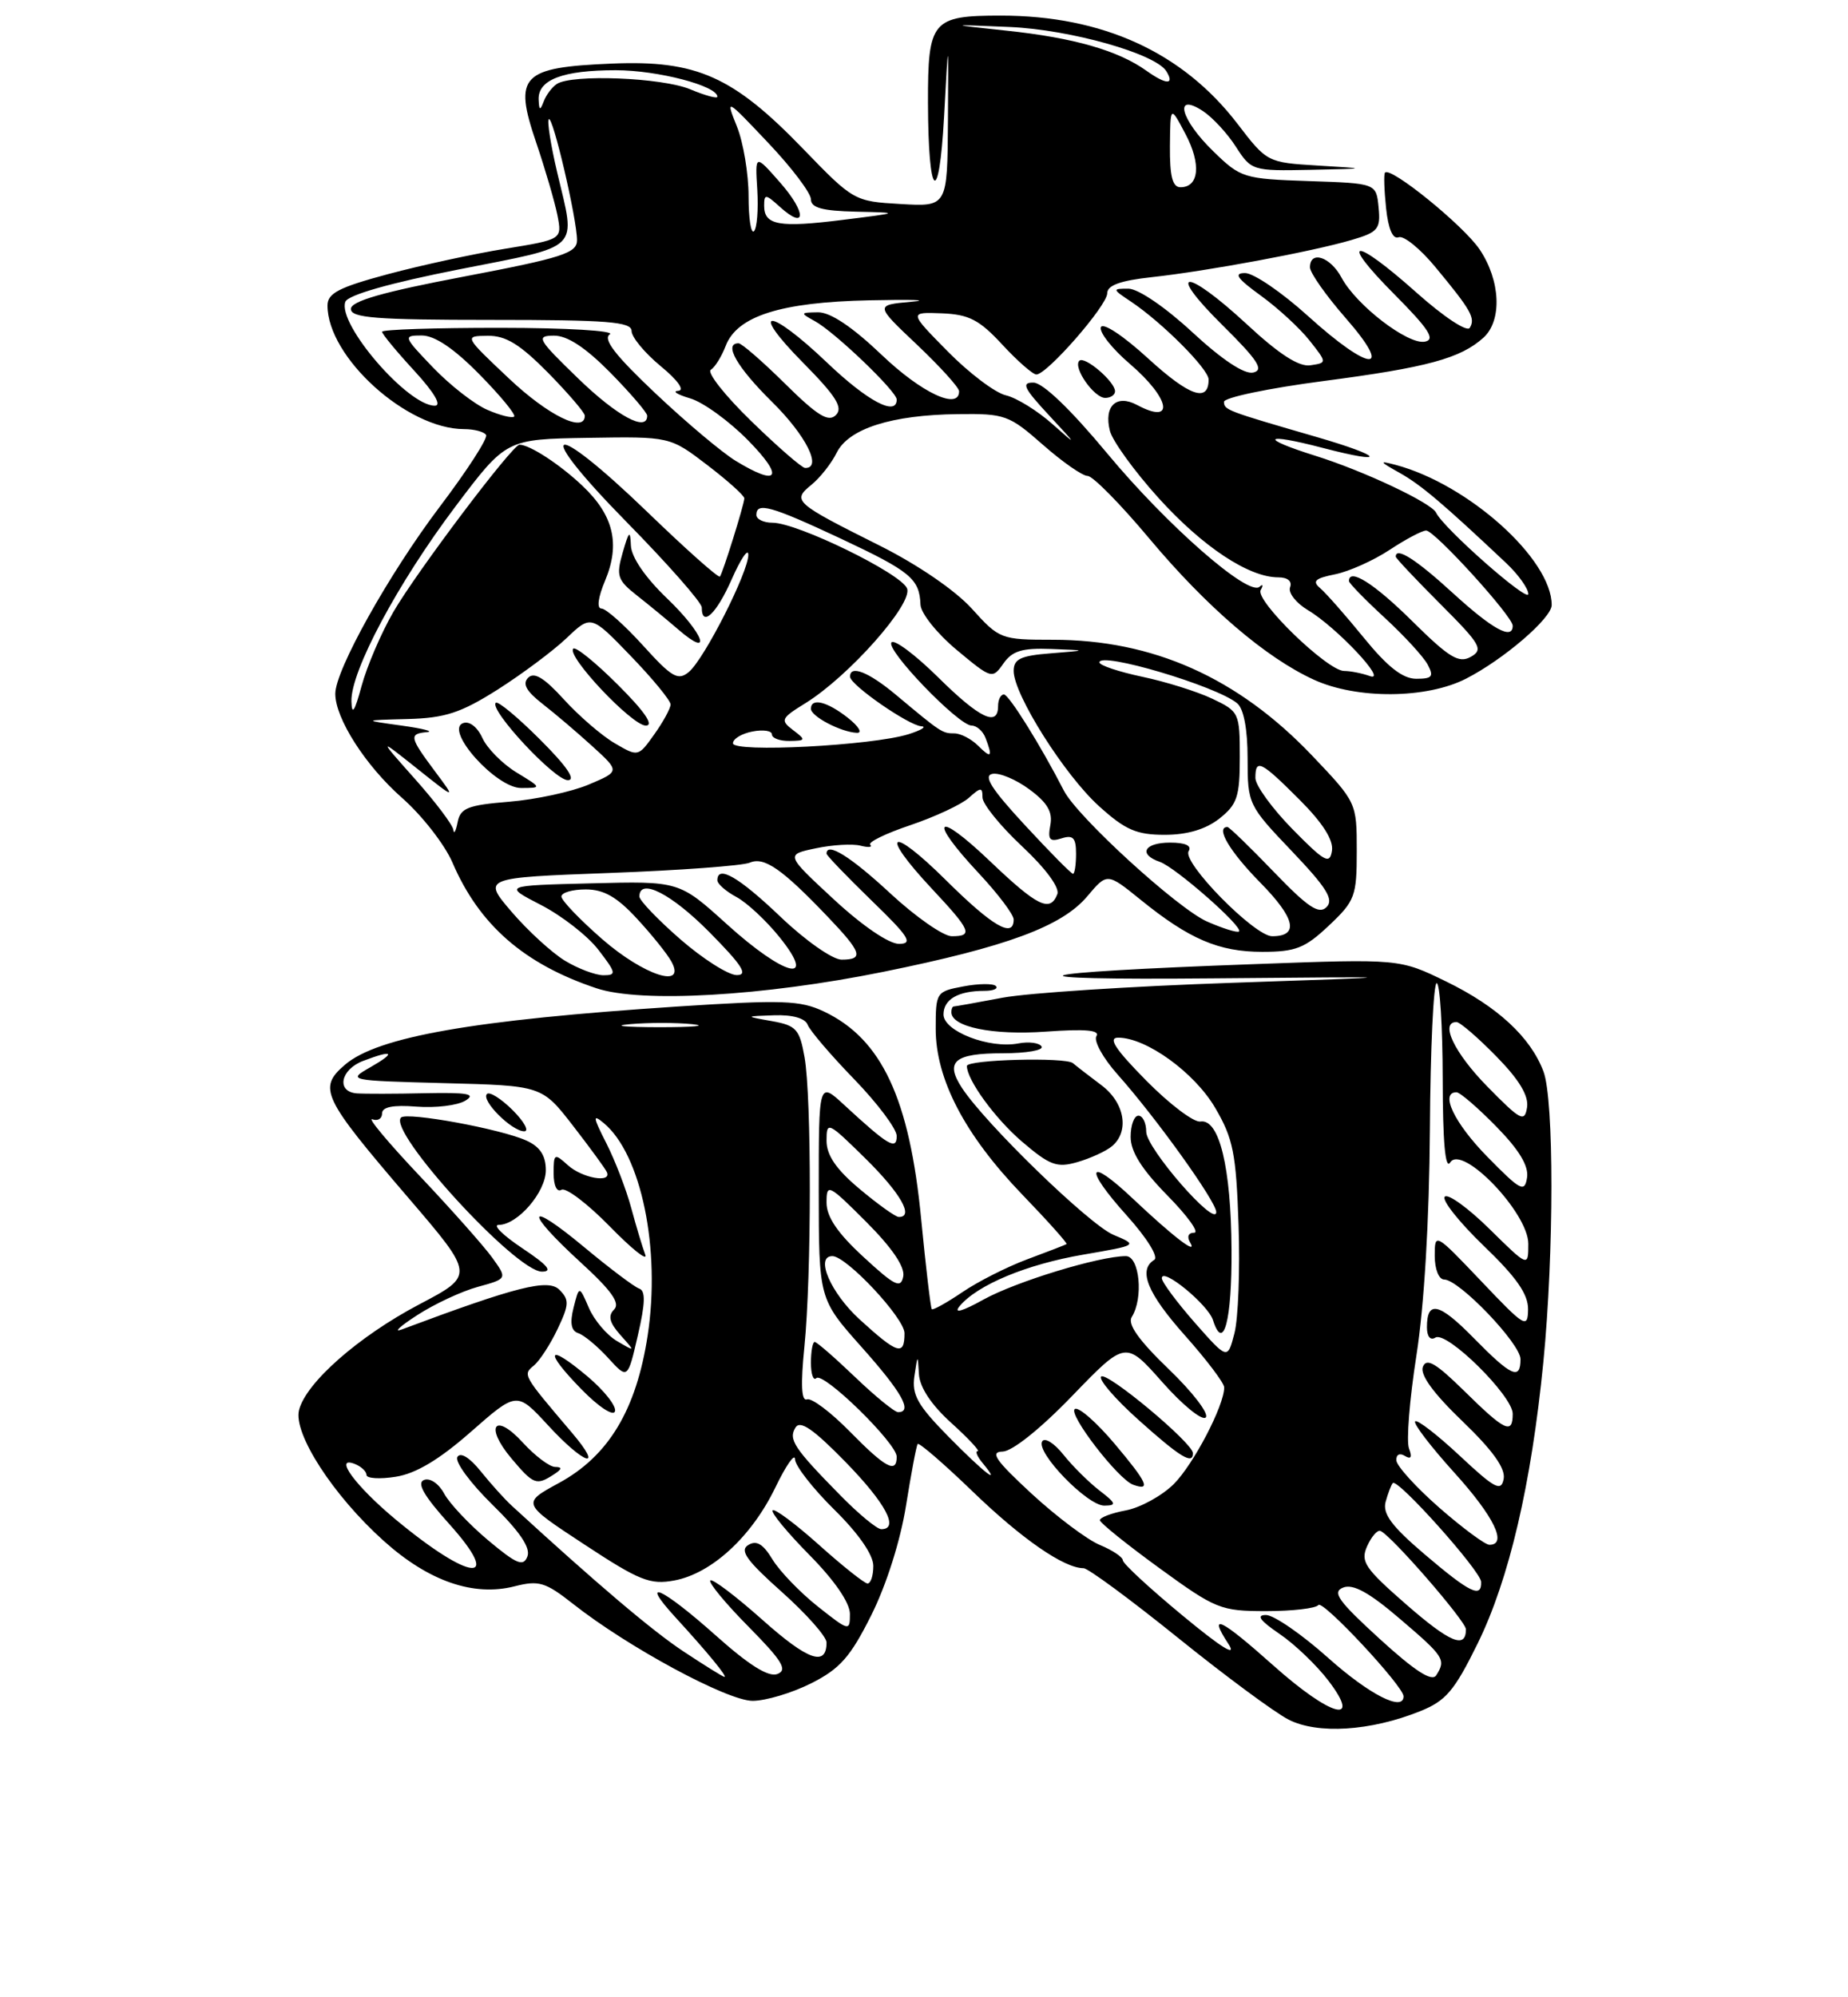 <?xml version="1.0" encoding="UTF-8" standalone="no"?>
<!DOCTYPE svg PUBLIC "-//W3C//DTD SVG 1.1//EN" "http://www.w3.org/Graphics/SVG/1.1/DTD/svg11.dtd" >
<svg xmlns="http://www.w3.org/2000/svg" xmlns:xlink="http://www.w3.org/1999/xlink" version="1.1" viewBox="0 0 237 256">
 <g >
 <path fill="currentColor"
d=" M 182.10 219.34 C 185.43 218.01 186.51 216.74 189.51 210.64 C 193.54 202.43 196.39 190.23 197.93 174.58 C 199.30 160.58 199.31 140.94 197.94 137.32 C 196.28 132.93 192.04 129.01 185.50 125.82 C 179.50 122.89 179.50 122.89 161.00 123.57 C 130.61 124.67 127.69 125.65 155.50 125.40 C 181.50 125.17 181.50 125.17 158.00 125.97 C 145.07 126.41 131.83 127.27 128.57 127.88 C 125.30 128.50 122.49 129.00 122.32 129.00 C 122.14 129.00 122.00 129.34 122.01 129.75 C 122.03 131.63 127.30 132.71 134.08 132.23 C 139.20 131.86 141.10 132.03 140.61 132.81 C 140.24 133.42 141.46 135.62 143.32 137.71 C 148.26 143.25 156.00 154.04 155.98 155.36 C 155.93 157.42 147.00 147.17 147.00 145.06 C 147.00 143.93 146.55 143.00 146.00 143.00 C 145.45 143.00 145.00 144.22 145.00 145.72 C 145.00 147.61 146.43 149.88 149.71 153.22 C 152.30 155.85 153.85 158.00 153.15 158.00 C 152.40 158.00 152.19 158.51 152.63 159.25 C 153.67 160.98 150.49 158.54 145.27 153.62 C 139.46 148.13 138.93 149.60 144.50 155.79 C 147.10 158.68 148.61 161.12 148.03 161.48 C 145.92 162.78 147.14 165.76 152.00 171.21 C 154.75 174.30 157.00 177.27 157.00 177.83 C 157.00 180.16 153.06 187.70 150.52 190.23 C 149.01 191.72 146.25 193.24 144.39 193.59 C 142.52 193.94 141.03 194.51 141.06 194.86 C 141.10 195.21 144.53 197.97 148.70 201.00 C 155.91 206.24 156.55 206.50 162.38 206.50 C 165.75 206.50 168.76 206.15 169.08 205.72 C 169.61 205.00 180.00 216.13 180.00 217.42 C 180.00 219.44 175.62 217.21 170.34 212.50 C 166.95 209.47 163.36 207.00 162.36 207.00 C 161.07 207.00 161.58 207.71 164.08 209.41 C 166.03 210.73 168.85 213.43 170.36 215.41 C 174.74 221.15 170.68 220.04 163.34 213.50 C 156.53 207.43 154.87 206.62 157.53 210.69 C 158.70 212.47 156.70 211.24 151.65 207.06 C 147.44 203.58 144.00 200.40 144.00 199.99 C 144.00 199.58 142.67 198.69 141.05 198.02 C 139.43 197.35 135.49 194.39 132.30 191.45 C 127.65 187.15 126.91 186.08 128.59 186.05 C 129.82 186.02 133.45 183.12 137.51 178.91 C 144.35 171.83 144.35 171.83 149.07 177.16 C 151.67 180.10 154.17 182.13 154.63 181.68 C 155.10 181.23 152.96 178.44 149.89 175.49 C 146.05 171.80 144.57 169.71 145.14 168.81 C 146.67 166.40 146.15 161.00 144.39 161.00 C 140.99 161.00 130.30 164.26 126.13 166.57 C 123.39 168.09 122.25 168.41 123.06 167.42 C 125.33 164.69 131.66 162.05 138.93 160.81 C 145.96 159.60 145.96 159.60 142.79 158.27 C 139.71 156.97 126.41 144.08 123.36 139.43 C 121.15 136.05 122.40 135.00 128.62 135.00 C 131.64 135.00 133.88 134.61 133.58 134.13 C 133.29 133.66 131.95 133.48 130.60 133.74 C 126.87 134.45 121.00 132.18 121.00 130.03 C 121.00 128.09 122.88 127.00 126.25 127.00 C 127.40 127.00 128.05 126.72 127.71 126.38 C 127.37 126.04 125.50 126.06 123.55 126.43 C 120.07 127.08 120.00 127.19 120.00 131.85 C 120.00 138.32 123.72 145.44 131.09 153.10 C 134.37 156.50 136.93 159.36 136.78 159.46 C 136.62 159.56 134.38 160.43 131.79 161.39 C 129.20 162.35 125.43 164.25 123.42 165.62 C 121.41 166.98 119.64 167.96 119.50 167.80 C 119.35 167.63 118.74 162.46 118.14 156.29 C 116.65 140.79 113.07 133.16 105.67 129.65 C 102.63 128.21 100.38 128.13 86.86 129.01 C 60.78 130.72 48.41 132.88 44.23 136.48 C 40.76 139.47 41.31 140.63 52.32 153.47 C 60.88 163.45 60.88 163.45 53.76 167.19 C 45.98 171.29 39.23 177.22 38.35 180.74 C 37.60 183.75 42.72 191.67 49.20 197.49 C 54.96 202.67 60.73 204.67 66.00 203.32 C 69.11 202.53 69.94 202.78 73.50 205.58 C 80.51 211.11 93.28 218.00 96.52 218.00 C 98.20 218.00 101.58 216.99 104.04 215.75 C 107.73 213.89 109.06 212.38 111.75 207.00 C 113.68 203.14 115.48 197.45 116.19 193.00 C 116.85 188.88 117.52 185.31 117.69 185.08 C 117.86 184.86 121.04 187.60 124.75 191.18 C 131.04 197.25 136.46 201.00 138.96 201.00 C 139.54 201.00 144.96 205.00 151.02 209.88 C 157.07 214.76 163.48 219.50 165.26 220.41 C 168.99 222.31 175.77 221.88 182.10 219.34 Z  M 141.00 191.04 C 139.63 189.98 137.55 187.92 136.38 186.45 C 135.21 184.98 133.99 184.21 133.66 184.74 C 132.80 186.13 139.45 193.00 141.63 192.98 C 143.24 192.96 143.15 192.69 141.00 191.04 Z  M 142.97 185.08 C 140.64 182.31 138.33 180.29 137.85 180.59 C 136.90 181.18 143.39 189.61 145.32 190.30 C 147.65 191.14 147.15 190.04 142.97 185.08 Z  M 152.99 186.25 C 152.97 184.95 141.92 175.74 141.22 176.44 C 140.86 176.81 143.02 179.32 146.03 182.01 C 151.35 186.78 153.01 187.79 152.99 186.25 Z  M 142.60 146.92 C 144.88 145.02 144.25 141.33 141.25 139.09 C 139.74 137.96 138.10 136.69 137.60 136.27 C 136.68 135.47 124.00 135.81 124.00 136.63 C 124.00 138.41 127.61 143.36 131.05 146.31 C 134.63 149.37 135.53 149.71 138.17 148.95 C 139.83 148.47 141.83 147.56 142.60 146.92 Z  M 113.24 124.57 C 129.13 121.35 136.20 118.74 139.45 114.87 C 141.99 111.86 141.99 111.86 146.25 115.30 C 152.50 120.37 156.31 122.00 161.88 122.00 C 166.16 122.00 167.36 121.53 170.43 118.63 C 173.78 115.47 174.00 114.88 174.00 109.06 C 174.00 102.87 173.98 102.84 168.25 96.82 C 158.74 86.85 147.87 82.00 135.03 82.00 C 128.38 82.00 128.16 81.92 124.64 78.02 C 122.50 75.66 117.69 72.37 112.77 69.91 C 101.85 64.45 101.56 64.18 104.06 62.14 C 105.17 61.24 106.63 59.39 107.30 58.03 C 108.84 54.93 114.34 53.18 122.85 53.08 C 128.87 53.00 129.42 53.20 133.74 57.00 C 136.24 59.20 138.82 61.00 139.48 61.00 C 140.14 61.00 143.70 64.61 147.39 69.02 C 154.75 77.80 162.31 84.29 168.50 87.12 C 173.99 89.64 182.95 89.58 188.01 86.99 C 192.83 84.53 199.00 79.23 199.00 77.55 C 199.00 71.66 188.31 62.07 179.00 59.59 C 176.81 59.01 176.87 59.14 179.50 60.61 C 182.23 62.14 185.03 64.51 193.16 72.17 C 194.72 73.64 196.00 75.43 196.00 76.14 C 196.00 77.29 185.10 67.68 184.18 65.72 C 183.59 64.46 174.96 60.39 168.76 58.44 C 161.41 56.14 161.99 55.41 169.60 57.40 C 178.07 59.61 177.47 58.51 168.85 56.01 C 157.26 52.65 157.00 52.55 156.97 51.51 C 156.95 50.96 162.69 49.76 169.72 48.84 C 183.04 47.10 187.30 45.94 190.25 43.28 C 192.67 41.08 192.44 35.95 189.75 31.96 C 187.67 28.88 178.29 21.28 177.62 22.13 C 177.45 22.33 177.52 24.38 177.76 26.68 C 178.04 29.34 178.62 30.70 179.37 30.41 C 180.02 30.16 182.14 31.88 184.08 34.23 C 188.67 39.76 189.25 40.79 188.49 42.02 C 188.14 42.59 185.15 40.61 181.68 37.52 C 173.56 30.28 171.56 30.42 178.82 37.72 C 183.26 42.19 184.12 43.52 182.74 43.79 C 180.59 44.23 173.94 39.13 172.05 35.59 C 170.61 32.90 168.00 32.05 168.00 34.27 C 168.00 34.96 170.06 37.89 172.58 40.77 C 178.83 47.91 175.74 47.74 167.74 40.50 C 164.39 37.47 160.77 35.00 159.68 35.00 C 158.17 35.00 158.65 35.69 161.69 37.89 C 163.89 39.48 166.70 42.07 167.94 43.64 C 170.20 46.50 170.20 46.50 168.06 46.82 C 166.59 47.05 164.05 45.41 159.91 41.57 C 152.01 34.26 149.37 34.35 156.77 41.67 C 161.33 46.18 162.14 47.43 160.72 47.75 C 159.59 48.01 156.74 46.12 152.91 42.58 C 149.46 39.38 145.96 37.00 144.72 37.00 C 142.62 37.00 142.63 37.05 145.03 38.65 C 149.03 41.32 155.00 47.30 155.00 48.64 C 155.00 51.64 152.55 50.79 147.26 45.96 C 144.04 43.01 141.41 41.28 141.18 41.95 C 140.97 42.60 142.64 44.71 144.90 46.64 C 150.10 51.10 150.71 54.52 145.83 51.91 C 143.18 50.49 141.54 52.04 142.34 55.22 C 142.67 56.52 145.48 60.40 148.59 63.84 C 154.25 70.09 160.15 74.00 163.93 74.00 C 165.14 74.00 165.74 74.50 165.45 75.27 C 165.18 75.97 166.21 77.29 167.73 78.20 C 171.42 80.39 178.11 87.52 175.67 86.65 C 174.66 86.29 173.18 86.00 172.38 86.00 C 170.24 86.00 160.92 76.96 161.68 75.63 C 162.03 75.01 161.97 74.82 161.53 75.21 C 160.12 76.49 149.66 67.34 142.00 58.12 C 137.35 52.52 133.76 49.07 132.55 49.04 C 130.94 49.01 131.29 49.75 134.55 53.25 C 138.17 57.14 138.21 57.24 135.00 54.38 C 133.07 52.66 130.38 50.99 129.00 50.67 C 127.62 50.35 124.27 47.81 121.54 45.04 C 116.57 40.00 116.57 40.00 120.78 40.16 C 124.26 40.30 125.59 40.98 128.53 44.16 C 130.48 46.27 132.46 48.00 132.91 48.00 C 134.28 48.00 142.00 39.16 142.00 37.59 C 142.00 36.57 143.68 35.96 147.75 35.52 C 154.86 34.74 168.21 32.26 173.30 30.77 C 176.75 29.76 177.07 29.37 176.80 26.58 C 176.50 23.50 176.50 23.50 167.87 23.21 C 159.51 22.93 159.11 22.81 155.62 19.41 C 151.40 15.33 150.47 11.76 154.25 14.22 C 155.49 15.03 157.40 17.09 158.50 18.81 C 160.47 21.87 160.63 21.92 168.00 21.77 C 175.50 21.61 175.50 21.61 169.00 21.22 C 162.54 20.83 162.48 20.80 158.69 15.85 C 151.67 6.70 141.39 2.00 128.35 2.00 C 119.52 2.00 118.99 2.63 119.01 13.18 C 119.04 25.50 120.43 26.73 121.07 15.00 C 121.64 4.50 121.64 4.50 121.57 15.50 C 121.50 26.50 121.50 26.50 115.50 26.15 C 109.56 25.81 109.44 25.74 103.00 19.08 C 94.01 9.78 89.34 7.70 78.51 8.15 C 66.85 8.63 65.84 9.68 68.75 18.23 C 69.92 21.68 71.15 25.89 71.49 27.60 C 72.09 30.69 72.09 30.69 64.80 31.88 C 60.78 32.53 54.01 34.00 49.75 35.14 C 43.46 36.83 42.00 37.58 42.00 39.16 C 42.00 45.78 52.19 55.00 59.51 55.00 C 60.81 55.00 62.09 55.34 62.34 55.75 C 62.59 56.16 59.90 60.33 56.36 65.00 C 49.87 73.59 43.00 85.88 43.00 88.92 C 43.00 92.09 46.87 98.13 51.53 102.24 C 54.12 104.51 57.03 108.25 58.02 110.54 C 61.45 118.54 67.20 123.57 76.50 126.67 C 82.20 128.58 97.89 127.68 113.24 124.57 Z  M 143.00 50.15 C 143.00 48.92 139.09 45.58 138.42 46.24 C 137.57 47.09 140.30 51.00 141.74 51.00 C 142.43 51.00 143.00 50.62 143.00 50.15 Z  M 176.95 210.07 C 171.61 205.19 170.80 204.06 172.26 203.48 C 173.52 202.98 175.59 204.11 179.51 207.47 C 185.23 212.35 185.47 212.72 184.19 214.73 C 183.64 215.59 181.47 214.19 176.95 210.07 Z  M 87.67 211.68 C 83.68 209.05 76.53 202.99 65.64 193.00 C 64.74 192.18 62.95 190.19 61.66 188.59 C 60.24 186.82 59.06 186.09 58.66 186.74 C 58.29 187.33 60.31 190.08 63.13 192.84 C 66.64 196.28 68.07 198.38 67.64 199.49 C 67.12 200.84 66.28 200.50 62.61 197.43 C 60.19 195.40 57.65 192.71 56.97 191.45 C 56.28 190.16 55.15 189.39 54.38 189.69 C 53.41 190.06 54.35 191.71 57.60 195.32 C 64.61 203.12 60.38 202.76 50.72 194.74 C 45.61 190.49 42.72 186.57 45.48 187.63 C 46.31 187.95 47.00 188.59 47.00 189.04 C 47.00 189.50 48.69 189.61 50.75 189.28 C 53.33 188.88 56.34 187.08 60.39 183.52 C 66.28 178.35 66.28 178.35 70.27 182.67 C 74.94 187.75 77.53 188.56 73.35 183.64 C 67.01 176.18 67.03 176.22 68.47 175.02 C 69.21 174.41 70.58 172.30 71.51 170.34 C 73.00 167.21 73.02 166.59 71.74 165.31 C 70.30 163.87 66.26 164.89 51.50 170.41 C 50.40 170.82 51.30 169.99 53.50 168.57 C 55.70 167.14 59.20 165.51 61.28 164.94 C 65.07 163.90 65.07 163.90 63.13 161.20 C 62.06 159.72 57.88 155.01 53.84 150.74 C 49.80 146.47 47.06 143.19 47.75 143.46 C 48.44 143.72 49.00 143.39 49.00 142.71 C 49.00 141.88 50.41 141.60 53.42 141.84 C 55.85 142.03 58.66 141.69 59.67 141.08 C 61.11 140.21 60.00 140.01 54.50 140.12 C 50.65 140.21 46.71 140.21 45.75 140.14 C 43.10 139.93 43.66 137.08 46.57 135.98 C 50.44 134.50 50.86 134.87 47.50 136.79 C 44.53 138.48 44.63 138.50 57.00 138.83 C 69.50 139.15 69.50 139.15 73.50 144.31 C 75.70 147.15 77.65 149.82 77.83 150.24 C 78.46 151.68 74.66 151.00 72.83 149.35 C 71.10 147.78 71.00 147.84 71.00 150.40 C 71.00 151.97 71.43 152.85 72.00 152.50 C 72.56 152.16 75.34 154.27 78.20 157.19 C 81.05 160.11 83.10 161.74 82.75 160.81 C 82.40 159.88 81.59 157.19 80.95 154.82 C 80.31 152.45 78.87 148.71 77.75 146.51 C 76.04 143.15 75.98 142.74 77.42 143.94 C 82.24 147.93 84.75 160.09 83.06 171.17 C 81.60 180.72 78.04 186.63 71.66 190.09 C 66.90 192.68 66.90 192.68 74.93 197.95 C 82.03 202.62 83.38 203.15 86.50 202.57 C 91.27 201.67 96.37 196.98 99.42 190.69 C 100.80 187.83 101.94 186.19 101.96 187.04 C 101.98 187.88 104.25 190.79 107.00 193.50 C 110.11 196.56 112.00 199.29 112.00 200.71 C 112.00 201.97 111.66 202.98 111.25 202.96 C 110.84 202.93 108.04 200.71 105.03 198.01 C 102.02 195.32 99.34 193.32 99.09 193.58 C 98.83 193.84 100.95 196.41 103.81 199.31 C 107.04 202.58 109.00 205.43 109.00 206.87 C 109.00 209.11 108.90 209.09 104.87 205.90 C 102.60 204.10 99.99 201.39 99.07 199.88 C 97.86 197.88 97.01 197.38 95.96 198.03 C 94.82 198.73 95.75 200.02 100.26 204.04 C 103.42 206.86 106.00 209.77 106.00 210.52 C 106.00 213.66 103.61 212.82 97.77 207.61 C 94.36 204.58 91.36 202.31 91.10 202.57 C 90.83 202.83 93.03 205.50 95.99 208.49 C 100.33 212.88 101.04 214.05 99.70 214.56 C 98.56 215.00 96.07 213.44 91.77 209.60 C 84.90 203.48 81.87 202.10 86.58 207.25 C 90.69 211.73 93.39 215.01 92.90 214.93 C 92.68 214.90 90.33 213.44 87.67 211.68 Z  M 71.00 189.00 C 72.09 188.30 72.14 188.03 71.19 188.02 C 70.48 188.01 68.62 186.61 67.06 184.91 C 63.45 180.95 62.10 182.78 65.58 186.92 C 68.42 190.29 68.79 190.43 71.00 189.00 Z  M 75.38 176.45 C 70.18 172.07 69.67 173.06 74.55 178.05 C 76.76 180.32 78.65 181.56 78.87 180.90 C 79.08 180.25 77.51 178.25 75.38 176.45 Z  M 81.97 165.16 C 81.35 164.95 78.18 162.56 74.92 159.85 C 67.50 153.68 67.14 155.09 74.43 161.77 C 78.42 165.41 79.57 167.03 78.76 167.84 C 77.94 168.66 78.16 169.53 79.57 171.12 C 81.50 173.28 81.50 173.28 79.13 171.89 C 77.83 171.13 76.20 169.21 75.52 167.63 C 74.28 164.76 74.28 164.76 73.56 167.60 C 73.06 169.59 73.25 170.58 74.17 170.88 C 74.90 171.12 76.62 172.55 78.00 174.06 C 80.50 176.80 80.50 176.80 81.80 171.17 C 82.76 167.03 82.81 165.44 81.97 165.16 Z  M 67.00 160.00 C 64.53 158.35 63.15 157.01 63.94 157.00 C 66.38 157.00 70.00 152.80 70.00 149.99 C 70.00 148.12 69.26 146.98 67.51 146.19 C 64.25 144.70 52.18 142.49 51.43 143.24 C 49.67 144.99 66.14 162.98 69.50 162.99 C 70.94 162.99 70.24 162.16 67.00 160.00 Z  M 65.76 142.30 C 64.27 140.82 62.78 139.88 62.45 140.22 C 61.65 141.02 65.63 145.00 67.23 145.00 C 67.90 145.00 67.24 143.79 65.76 142.30 Z  M 180.35 205.65 C 175.02 201.00 174.45 200.15 175.33 198.18 C 175.88 196.95 176.65 196.07 177.03 196.22 C 178.41 196.76 188.00 207.80 188.00 208.83 C 188.00 211.39 185.96 210.54 180.35 205.65 Z  M 182.74 199.25 C 178.48 195.63 177.29 194.02 177.70 192.50 C 178.00 191.40 178.42 190.31 178.62 190.09 C 179.22 189.42 189.91 201.37 189.95 202.75 C 190.03 204.90 188.51 204.16 182.74 199.25 Z  M 184.59 193.25 C 181.61 190.64 179.13 187.91 179.08 187.19 C 179.03 186.44 179.50 186.19 180.17 186.61 C 180.96 187.09 181.13 186.78 180.70 185.65 C 180.34 184.73 180.77 179.37 181.65 173.74 C 182.65 167.39 183.30 156.38 183.38 144.76 C 183.44 134.45 183.84 126.01 184.25 126.01 C 184.66 126.00 185.01 131.51 185.02 138.25 C 185.03 146.34 185.35 149.99 185.98 149.00 C 187.49 146.60 196.00 155.44 196.00 159.42 C 196.00 162.42 196.00 162.42 191.02 157.52 C 188.29 154.83 185.70 152.96 185.29 153.38 C 184.87 153.80 187.11 156.62 190.26 159.66 C 194.48 163.71 195.99 165.87 195.97 167.83 C 195.93 170.33 195.55 170.10 189.97 164.22 C 184.04 157.99 184.00 157.97 184.00 160.97 C 184.00 162.68 184.53 164.00 185.21 164.00 C 187.12 164.00 195.00 172.22 195.00 174.21 C 195.00 176.94 193.82 176.41 189.04 171.54 C 184.56 166.97 183.00 166.61 183.00 170.12 C 183.00 171.31 183.44 171.85 184.09 171.44 C 185.53 170.55 194.00 178.90 194.00 181.21 C 194.00 183.90 193.02 183.44 187.82 178.32 C 184.15 174.71 182.94 174.00 182.48 175.19 C 182.09 176.20 183.82 178.58 187.56 182.17 C 191.45 185.91 193.10 188.22 192.84 189.56 C 192.52 191.22 191.72 190.81 187.22 186.60 C 184.33 183.90 181.75 181.91 181.49 182.18 C 181.22 182.45 183.48 185.40 186.50 188.74 C 191.61 194.38 193.37 198.00 191.01 198.00 C 190.47 198.00 187.58 195.86 184.59 193.25 Z  M 107.77 191.66 C 101.82 185.61 101.08 184.49 102.02 182.97 C 102.62 182.00 104.30 183.16 108.42 187.37 C 113.60 192.68 115.37 196.00 113.02 196.00 C 112.48 196.00 110.11 194.05 107.77 191.66 Z  M 121.63 184.13 C 117.68 180.12 116.92 178.77 117.27 176.38 C 117.69 173.56 117.70 173.55 117.85 176.13 C 117.95 177.82 119.44 180.07 122.00 182.38 C 124.20 184.37 125.72 186.00 125.38 186.00 C 125.04 186.00 125.32 186.68 126.00 187.50 C 128.59 190.63 126.24 188.81 121.63 184.13 Z  M 108.98 183.48 C 106.54 180.99 104.07 179.14 103.49 179.36 C 102.78 179.64 102.67 177.48 103.16 172.63 C 104.08 163.45 104.09 140.68 103.18 135.50 C 102.54 131.91 102.12 131.44 98.99 130.88 C 95.50 130.26 95.50 130.26 99.28 130.13 C 101.64 130.05 103.26 130.51 103.58 131.35 C 103.87 132.10 106.55 135.24 109.55 138.33 C 112.55 141.43 115.00 144.70 115.00 145.60 C 115.00 147.48 113.94 146.86 108.25 141.61 C 105.00 138.61 105.00 138.61 105.00 152.55 C 105.01 166.50 105.01 166.50 110.50 172.66 C 115.66 178.44 117.10 181.00 115.18 181.00 C 114.73 181.00 112.24 178.97 109.66 176.50 C 107.08 174.03 104.75 172.00 104.48 172.00 C 104.22 172.00 104.00 173.20 104.00 174.67 C 104.00 176.13 104.31 177.02 104.69 176.64 C 105.57 175.77 115.00 184.98 115.00 186.71 C 115.00 188.92 113.57 188.15 108.98 183.48 Z  M 153.21 169.51 C 150.90 166.87 149.00 164.32 149.00 163.83 C 149.00 162.36 154.93 167.21 155.56 169.20 C 156.90 173.40 158.00 169.25 157.94 160.19 C 157.88 149.59 156.36 143.35 153.94 143.75 C 153.10 143.88 149.98 141.52 147.00 138.50 C 143.03 134.48 142.06 133.00 143.40 133.00 C 147.01 133.00 153.19 137.47 155.84 141.99 C 158.15 145.93 158.53 147.82 158.84 157.00 C 159.04 162.78 158.80 169.03 158.31 170.90 C 157.43 174.29 157.43 174.29 153.21 169.51 Z  M 110.25 169.12 C 106.52 165.71 104.49 161.00 106.75 161.00 C 108.56 161.00 116.00 168.95 116.00 170.88 C 116.00 173.84 115.12 173.56 110.25 169.12 Z  M 110.74 161.11 C 107.41 158.05 106.00 155.97 106.00 154.13 C 106.00 151.65 106.24 151.76 111.10 156.62 C 114.41 159.94 116.07 162.38 115.84 163.60 C 115.53 165.20 114.77 164.83 110.74 161.11 Z  M 110.25 152.40 C 107.23 149.87 106.00 148.07 106.00 146.20 C 106.00 143.67 106.18 143.76 111.00 148.50 C 115.51 152.94 117.27 156.03 115.25 155.98 C 114.84 155.97 112.59 154.36 110.25 152.40 Z  M 190.75 148.27 C 186.51 143.95 184.62 140.00 186.79 140.00 C 187.23 140.00 189.52 141.97 191.88 144.38 C 194.82 147.37 196.07 149.44 195.84 150.93 C 195.53 152.89 195.03 152.63 190.75 148.27 Z  M 190.75 139.27 C 186.51 134.95 184.62 131.00 186.79 131.00 C 187.23 131.00 189.52 132.97 191.88 135.38 C 194.82 138.37 196.07 140.44 195.84 141.93 C 195.53 143.89 195.03 143.63 190.75 139.27 Z  M 80.78 131.27 C 83.13 131.06 86.73 131.06 88.78 131.27 C 90.82 131.49 88.90 131.66 84.50 131.66 C 80.10 131.65 78.42 131.48 80.78 131.27 Z  M 72.44 123.13 C 70.76 122.10 67.69 119.29 65.62 116.88 C 61.87 112.50 61.87 112.50 78.19 111.89 C 87.16 111.56 95.25 110.96 96.16 110.57 C 98.00 109.78 100.28 111.35 106.15 117.50 C 110.53 122.08 110.83 123.00 107.93 123.00 C 106.78 123.00 103.28 120.55 100.09 117.50 C 94.73 112.39 92.00 110.82 92.00 112.83 C 92.00 113.29 93.10 114.25 94.44 114.97 C 95.79 115.69 98.29 118.02 99.99 120.14 C 104.88 126.22 100.64 125.17 93.23 118.47 C 87.11 112.93 87.11 112.93 75.82 113.22 C 64.54 113.50 64.54 113.50 69.39 116.00 C 72.06 117.38 75.38 119.96 76.75 121.75 C 79.03 124.71 79.09 125.00 77.38 125.00 C 76.35 124.99 74.12 124.15 72.44 123.13 Z  M 77.25 120.39 C 74.36 117.87 72.00 115.41 72.00 114.91 C 72.00 114.41 73.40 114.00 75.12 114.00 C 77.43 114.00 79.12 114.96 81.69 117.75 C 83.60 119.81 85.59 122.29 86.11 123.25 C 88.05 126.80 82.59 125.03 77.25 120.39 Z  M 87.25 120.39 C 84.36 117.87 82.00 115.41 82.00 114.91 C 82.00 112.46 86.12 114.56 91.00 119.50 C 95.21 123.76 95.99 124.99 94.47 124.98 C 93.38 124.96 90.14 122.90 87.25 120.39 Z  M 106.93 115.27 C 100.74 109.54 100.74 109.54 104.62 108.73 C 106.75 108.28 109.33 108.13 110.35 108.39 C 111.37 108.65 111.93 108.60 111.61 108.27 C 111.28 107.95 113.60 106.82 116.76 105.76 C 119.92 104.69 123.29 103.12 124.25 102.26 C 125.79 100.88 126.00 100.87 126.00 102.21 C 126.00 103.04 128.28 105.86 131.07 108.47 C 134.08 111.28 135.92 113.77 135.60 114.60 C 134.68 116.99 133.05 116.19 126.93 110.35 C 119.99 103.74 118.94 104.88 125.50 111.90 C 127.97 114.54 130.00 117.22 130.00 117.85 C 130.00 120.32 127.29 118.74 121.28 112.78 C 114.12 105.69 112.67 106.60 119.50 113.90 C 124.54 119.28 124.84 120.00 122.06 120.00 C 120.99 120.00 117.44 117.53 114.17 114.50 C 109.07 109.77 106.00 107.87 106.00 109.42 C 106.00 109.64 108.59 112.33 111.75 115.40 C 116.57 120.06 117.15 120.96 115.31 120.98 C 114.01 120.99 110.60 118.67 106.93 115.27 Z  M 154.81 118.12 C 151.05 116.47 138.16 104.70 136.44 101.34 C 133.50 95.61 129.40 89.03 128.75 89.01 C 128.34 89.01 128.00 89.67 128.00 90.50 C 128.00 93.21 125.64 92.08 120.31 86.81 C 117.41 83.95 114.73 81.94 114.34 82.33 C 113.48 83.19 122.92 93.00 124.61 93.00 C 125.25 93.00 126.06 93.71 126.39 94.58 C 127.34 97.05 127.13 97.27 125.43 95.57 C 124.56 94.71 123.20 94.00 122.39 94.00 C 120.84 94.00 120.68 93.89 114.87 89.03 C 111.37 86.11 108.98 85.18 109.02 86.75 C 109.05 87.80 116.53 92.98 118.16 93.09 C 118.90 93.13 118.15 93.59 116.50 94.11 C 111.81 95.57 94.00 96.49 94.00 95.27 C 94.00 94.70 95.12 94.02 96.50 93.76 C 97.88 93.49 99.00 93.66 99.00 94.14 C 99.00 94.61 100.01 94.99 101.25 94.97 C 103.36 94.94 103.39 94.85 101.71 93.58 C 100.04 92.31 100.15 92.07 103.29 90.13 C 108.84 86.70 117.09 77.40 116.33 75.43 C 115.60 73.51 102.26 67.00 99.07 67.00 C 97.93 67.00 97.00 66.55 97.00 66.00 C 97.00 64.32 98.86 64.84 107.82 69.03 C 116.78 73.24 117.92 74.18 118.05 77.50 C 118.09 78.60 120.18 81.21 122.69 83.30 C 127.17 87.03 127.27 87.06 128.68 85.05 C 129.82 83.42 131.08 83.04 134.81 83.18 C 139.50 83.36 139.50 83.36 134.75 83.74 C 130.89 84.04 130.00 84.46 130.00 86.00 C 130.00 89.01 136.53 99.35 140.96 103.34 C 144.31 106.37 145.75 107.00 149.37 107.00 C 152.27 107.00 154.61 106.30 156.37 104.93 C 158.67 103.11 159.00 102.13 159.00 97.04 C 159.00 91.37 158.91 91.19 155.48 89.56 C 153.54 88.64 149.49 87.37 146.48 86.74 C 143.47 86.10 141.00 85.28 141.00 84.90 C 141.00 83.48 155.99 87.92 158.66 90.14 C 159.50 90.83 160.00 93.45 160.00 97.20 C 160.00 103.07 160.08 103.23 165.68 109.10 C 170.16 113.80 171.09 115.31 170.12 116.27 C 169.15 117.24 167.73 116.29 163.36 111.75 C 160.32 108.59 157.64 106.00 157.42 106.00 C 155.84 106.00 157.70 109.14 161.62 113.12 C 166.13 117.70 166.64 120.00 163.15 120.00 C 160.89 120.00 151.56 110.51 152.44 109.10 C 152.88 108.39 152.02 108.00 150.06 108.00 C 146.73 108.00 145.94 109.50 148.75 110.47 C 150.75 111.16 159.51 118.85 158.90 119.39 C 158.68 119.58 156.84 119.01 154.81 118.12 Z  M 108.73 92.00 C 106.07 89.91 104.00 89.40 104.00 90.85 C 104.00 91.82 107.83 93.83 109.88 93.93 C 110.65 93.97 110.13 93.10 108.73 92.00 Z  M 131.43 105.75 C 127.15 101.13 126.07 99.42 127.27 99.19 C 128.17 99.01 130.31 99.91 132.02 101.18 C 134.32 102.87 135.03 104.08 134.70 105.77 C 134.35 107.62 134.62 107.94 136.13 107.46 C 137.62 106.98 138.00 107.38 138.00 109.43 C 138.00 110.84 137.82 112.00 137.61 112.00 C 137.39 112.00 134.61 109.19 131.43 105.75 Z  M 165.75 106.27 C 163.14 103.61 161.00 100.66 161.00 99.72 C 161.00 97.19 161.69 97.53 166.65 102.49 C 169.64 105.48 171.03 107.67 170.82 109.04 C 170.54 110.84 169.89 110.48 165.75 106.27 Z  M 58.14 106.36 C 58.06 105.73 55.86 102.81 53.25 99.88 C 48.50 94.54 48.50 94.54 53.50 98.52 C 58.50 102.50 58.50 102.50 55.75 98.82 C 52.52 94.49 52.43 94.05 54.75 93.84 C 55.71 93.76 54.25 93.38 51.50 93.00 C 46.50 92.31 46.50 92.31 52.30 92.16 C 57.08 92.03 59.10 91.37 63.80 88.40 C 66.93 86.41 70.92 83.44 72.65 81.80 C 75.80 78.80 75.80 78.80 80.90 84.09 C 83.71 87.00 86.00 89.79 86.00 90.29 C 86.00 90.78 85.07 92.50 83.92 94.11 C 81.85 97.02 81.84 97.02 78.83 95.26 C 77.17 94.29 74.24 91.76 72.31 89.64 C 69.81 86.89 68.51 86.09 67.74 86.86 C 66.96 87.64 67.49 88.59 69.58 90.22 C 71.19 91.47 74.08 93.93 76.00 95.68 C 79.50 98.87 79.50 98.87 75.50 100.56 C 73.30 101.49 68.71 102.48 65.30 102.76 C 59.99 103.19 59.04 103.57 58.69 105.38 C 58.46 106.55 58.21 106.99 58.14 106.36 Z  M 66.23 99.00 C 64.43 97.90 62.46 95.91 61.86 94.58 C 61.21 93.16 60.18 92.38 59.38 92.69 C 56.98 93.60 63.62 101.00 66.83 101.00 C 69.50 100.99 69.50 100.99 66.23 99.00 Z  M 69.27 94.80 C 66.41 91.94 63.85 89.81 63.58 90.08 C 62.70 90.96 71.12 100.00 72.82 100.00 C 73.91 100.00 72.70 98.22 69.27 94.80 Z  M 79.27 87.80 C 76.41 84.94 73.82 82.84 73.52 83.14 C 72.61 84.06 81.05 93.00 82.82 93.00 C 83.91 93.00 82.68 91.20 79.27 87.80 Z  M 45.07 89.88 C 44.97 86.04 51.02 74.71 58.43 64.89 C 64.92 56.29 64.92 56.29 75.42 56.12 C 85.92 55.95 85.92 55.95 90.71 59.61 C 93.34 61.62 95.48 63.54 95.46 63.88 C 95.41 64.76 92.70 73.42 92.33 73.90 C 92.16 74.13 87.98 70.41 83.05 65.65 C 70.38 53.44 68.11 54.44 80.31 66.86 C 85.64 72.28 90.00 77.23 90.00 77.86 C 90.00 80.46 91.88 78.69 93.84 74.25 C 94.99 71.64 95.95 70.22 95.97 71.09 C 96.01 73.26 90.32 84.49 88.34 86.13 C 86.95 87.28 86.17 86.83 82.46 82.73 C 80.10 80.13 77.71 78.00 77.14 78.00 C 76.51 78.00 76.69 76.58 77.61 74.40 C 79.57 69.71 78.69 66.04 74.70 62.27 C 71.80 59.52 67.93 57.00 66.62 57.00 C 65.72 57.00 53.42 73.31 50.45 78.43 C 48.88 81.14 47.05 85.42 46.37 87.93 C 45.48 91.22 45.12 91.76 45.07 89.88 Z  M 85.57 76.72 C 82.75 74.02 80.97 71.42 80.91 69.92 C 80.83 67.89 80.66 68.04 79.86 70.82 C 79.00 73.81 79.18 74.35 81.68 76.32 C 83.21 77.52 85.59 79.48 86.98 80.68 C 91.46 84.55 90.28 81.23 85.57 76.72 Z  M 174.91 81.75 C 172.56 78.86 170.03 76.00 169.30 75.38 C 168.25 74.49 168.66 74.12 171.22 73.61 C 173.01 73.25 176.15 71.84 178.21 70.48 C 180.27 69.12 182.38 68.00 182.90 68.00 C 183.99 68.00 194.00 79.00 194.00 80.20 C 194.00 82.08 191.43 80.68 186.31 76.00 C 181.60 71.69 179.00 70.04 179.00 71.35 C 179.00 71.54 181.58 74.28 184.73 77.43 C 189.90 82.60 190.28 83.26 188.62 84.19 C 187.09 85.05 185.85 84.30 181.11 79.61 C 176.24 74.79 173.00 72.74 173.00 74.48 C 173.00 74.74 175.05 76.85 177.57 79.17 C 180.08 81.48 182.57 84.19 183.10 85.19 C 183.91 86.71 183.68 87.00 181.63 87.00 C 179.89 87.00 177.95 85.48 174.91 81.75 Z  M 94.35 59.07 C 92.61 58.01 87.98 54.12 84.05 50.41 C 78.90 45.55 77.27 43.44 78.21 42.85 C 78.92 42.40 72.64 42.02 64.25 42.02 C 55.86 42.01 49.00 42.24 49.00 42.52 C 49.00 42.81 50.86 45.06 53.13 47.52 C 55.70 50.32 56.69 52.00 55.76 52.00 C 52.27 52.00 43.22 41.48 44.29 38.68 C 44.63 37.81 49.97 36.28 58.91 34.52 C 74.75 31.39 73.86 32.27 71.46 22.11 C 70.63 18.59 70.15 15.52 70.38 15.28 C 70.89 14.77 74.00 28.09 74.00 30.79 C 74.00 32.44 72.11 33.05 59.50 35.45 C 49.07 37.43 45.00 38.60 45.00 39.60 C 45.00 40.75 48.26 41.00 63.00 41.00 C 77.93 41.00 81.00 41.24 81.00 42.43 C 81.00 43.21 82.68 45.24 84.73 46.93 C 86.94 48.75 87.85 50.04 86.98 50.09 C 86.17 50.14 86.85 50.57 88.51 51.06 C 90.16 51.54 93.52 53.97 95.97 56.47 C 100.62 61.21 99.86 62.43 94.35 59.07 Z  M 96.35 53.98 C 92.96 50.69 90.63 47.73 91.16 47.40 C 91.69 47.07 92.54 45.70 93.06 44.35 C 94.52 40.51 100.11 38.73 111.50 38.49 C 117.00 38.37 119.41 38.45 116.86 38.68 C 112.22 39.10 112.22 39.10 117.61 44.19 C 120.57 47.00 123.00 49.67 123.00 50.15 C 123.00 52.62 118.18 50.36 113.09 45.50 C 109.30 41.89 106.49 40.01 104.91 40.03 C 102.61 40.06 102.59 40.11 104.50 41.16 C 107.06 42.56 115.00 50.16 115.00 51.21 C 115.00 53.41 111.25 51.42 106.09 46.50 C 98.58 39.34 95.92 39.34 102.99 46.49 C 107.25 50.80 108.15 52.25 107.20 53.20 C 106.25 54.15 104.85 53.30 100.71 49.21 C 97.81 46.34 95.11 44.00 94.72 44.00 C 92.75 44.00 94.51 47.07 99.00 51.50 C 103.38 55.81 105.49 60.04 103.25 59.98 C 102.84 59.97 99.73 57.27 96.35 53.98 Z  M 62.50 52.53 C 60.85 51.82 57.72 49.38 55.55 47.12 C 51.71 43.12 51.67 43.00 54.08 43.00 C 55.75 43.00 58.20 44.65 61.48 47.98 C 64.17 50.71 66.18 53.15 65.94 53.39 C 65.70 53.63 64.15 53.25 62.50 52.53 Z  M 65.30 48.54 C 59.50 43.07 59.50 43.07 62.54 43.04 C 64.87 43.01 66.67 44.12 70.29 47.78 C 72.88 50.42 75.00 52.89 75.00 53.28 C 75.00 55.56 70.32 53.27 65.30 48.54 Z  M 74.16 48.52 C 68.93 43.46 68.69 43.04 71.04 43.02 C 72.76 43.01 75.09 44.54 78.29 47.78 C 80.88 50.42 83.00 52.89 83.00 53.28 C 83.00 55.42 79.15 53.35 74.16 48.52 Z  M 96.00 25.13 C 96.00 22.28 95.33 18.26 94.51 16.22 C 93.03 12.54 93.08 12.56 98.51 18.30 C 101.53 21.48 104.00 24.75 104.00 25.55 C 104.00 26.63 105.45 27.03 109.75 27.13 C 115.50 27.26 115.50 27.26 108.11 28.18 C 99.92 29.21 98.00 28.87 98.00 26.38 C 98.00 24.84 98.18 24.85 100.01 26.51 C 103.42 29.59 103.45 27.27 100.05 23.40 C 96.83 19.74 96.83 19.74 97.12 24.34 C 97.27 26.87 97.08 29.25 96.70 29.63 C 96.31 30.02 96.00 27.99 96.00 25.13 Z  M 150.04 18.75 C 150.09 13.50 150.09 13.50 152.04 17.19 C 154.07 21.03 153.78 24.00 151.39 24.00 C 150.37 24.00 150.01 22.59 150.04 18.75 Z  M 69.08 12.79 C 68.96 10.22 72.16 9.00 78.97 9.00 C 84.33 9.00 92.00 11.00 92.00 12.40 C 92.00 12.67 90.44 12.25 88.53 11.45 C 84.93 9.94 73.32 9.48 71.40 10.77 C 70.79 11.17 70.04 12.18 69.73 13.00 C 69.27 14.21 69.14 14.17 69.08 12.79 Z  M 147.00 9.05 C 143.38 6.47 137.71 4.84 129.08 3.93 C 121.50 3.12 121.50 3.12 129.50 3.46 C 137.28 3.80 148.19 6.88 149.58 9.13 C 150.68 10.91 149.56 10.88 147.00 9.05 Z "/>
</g>
</svg>